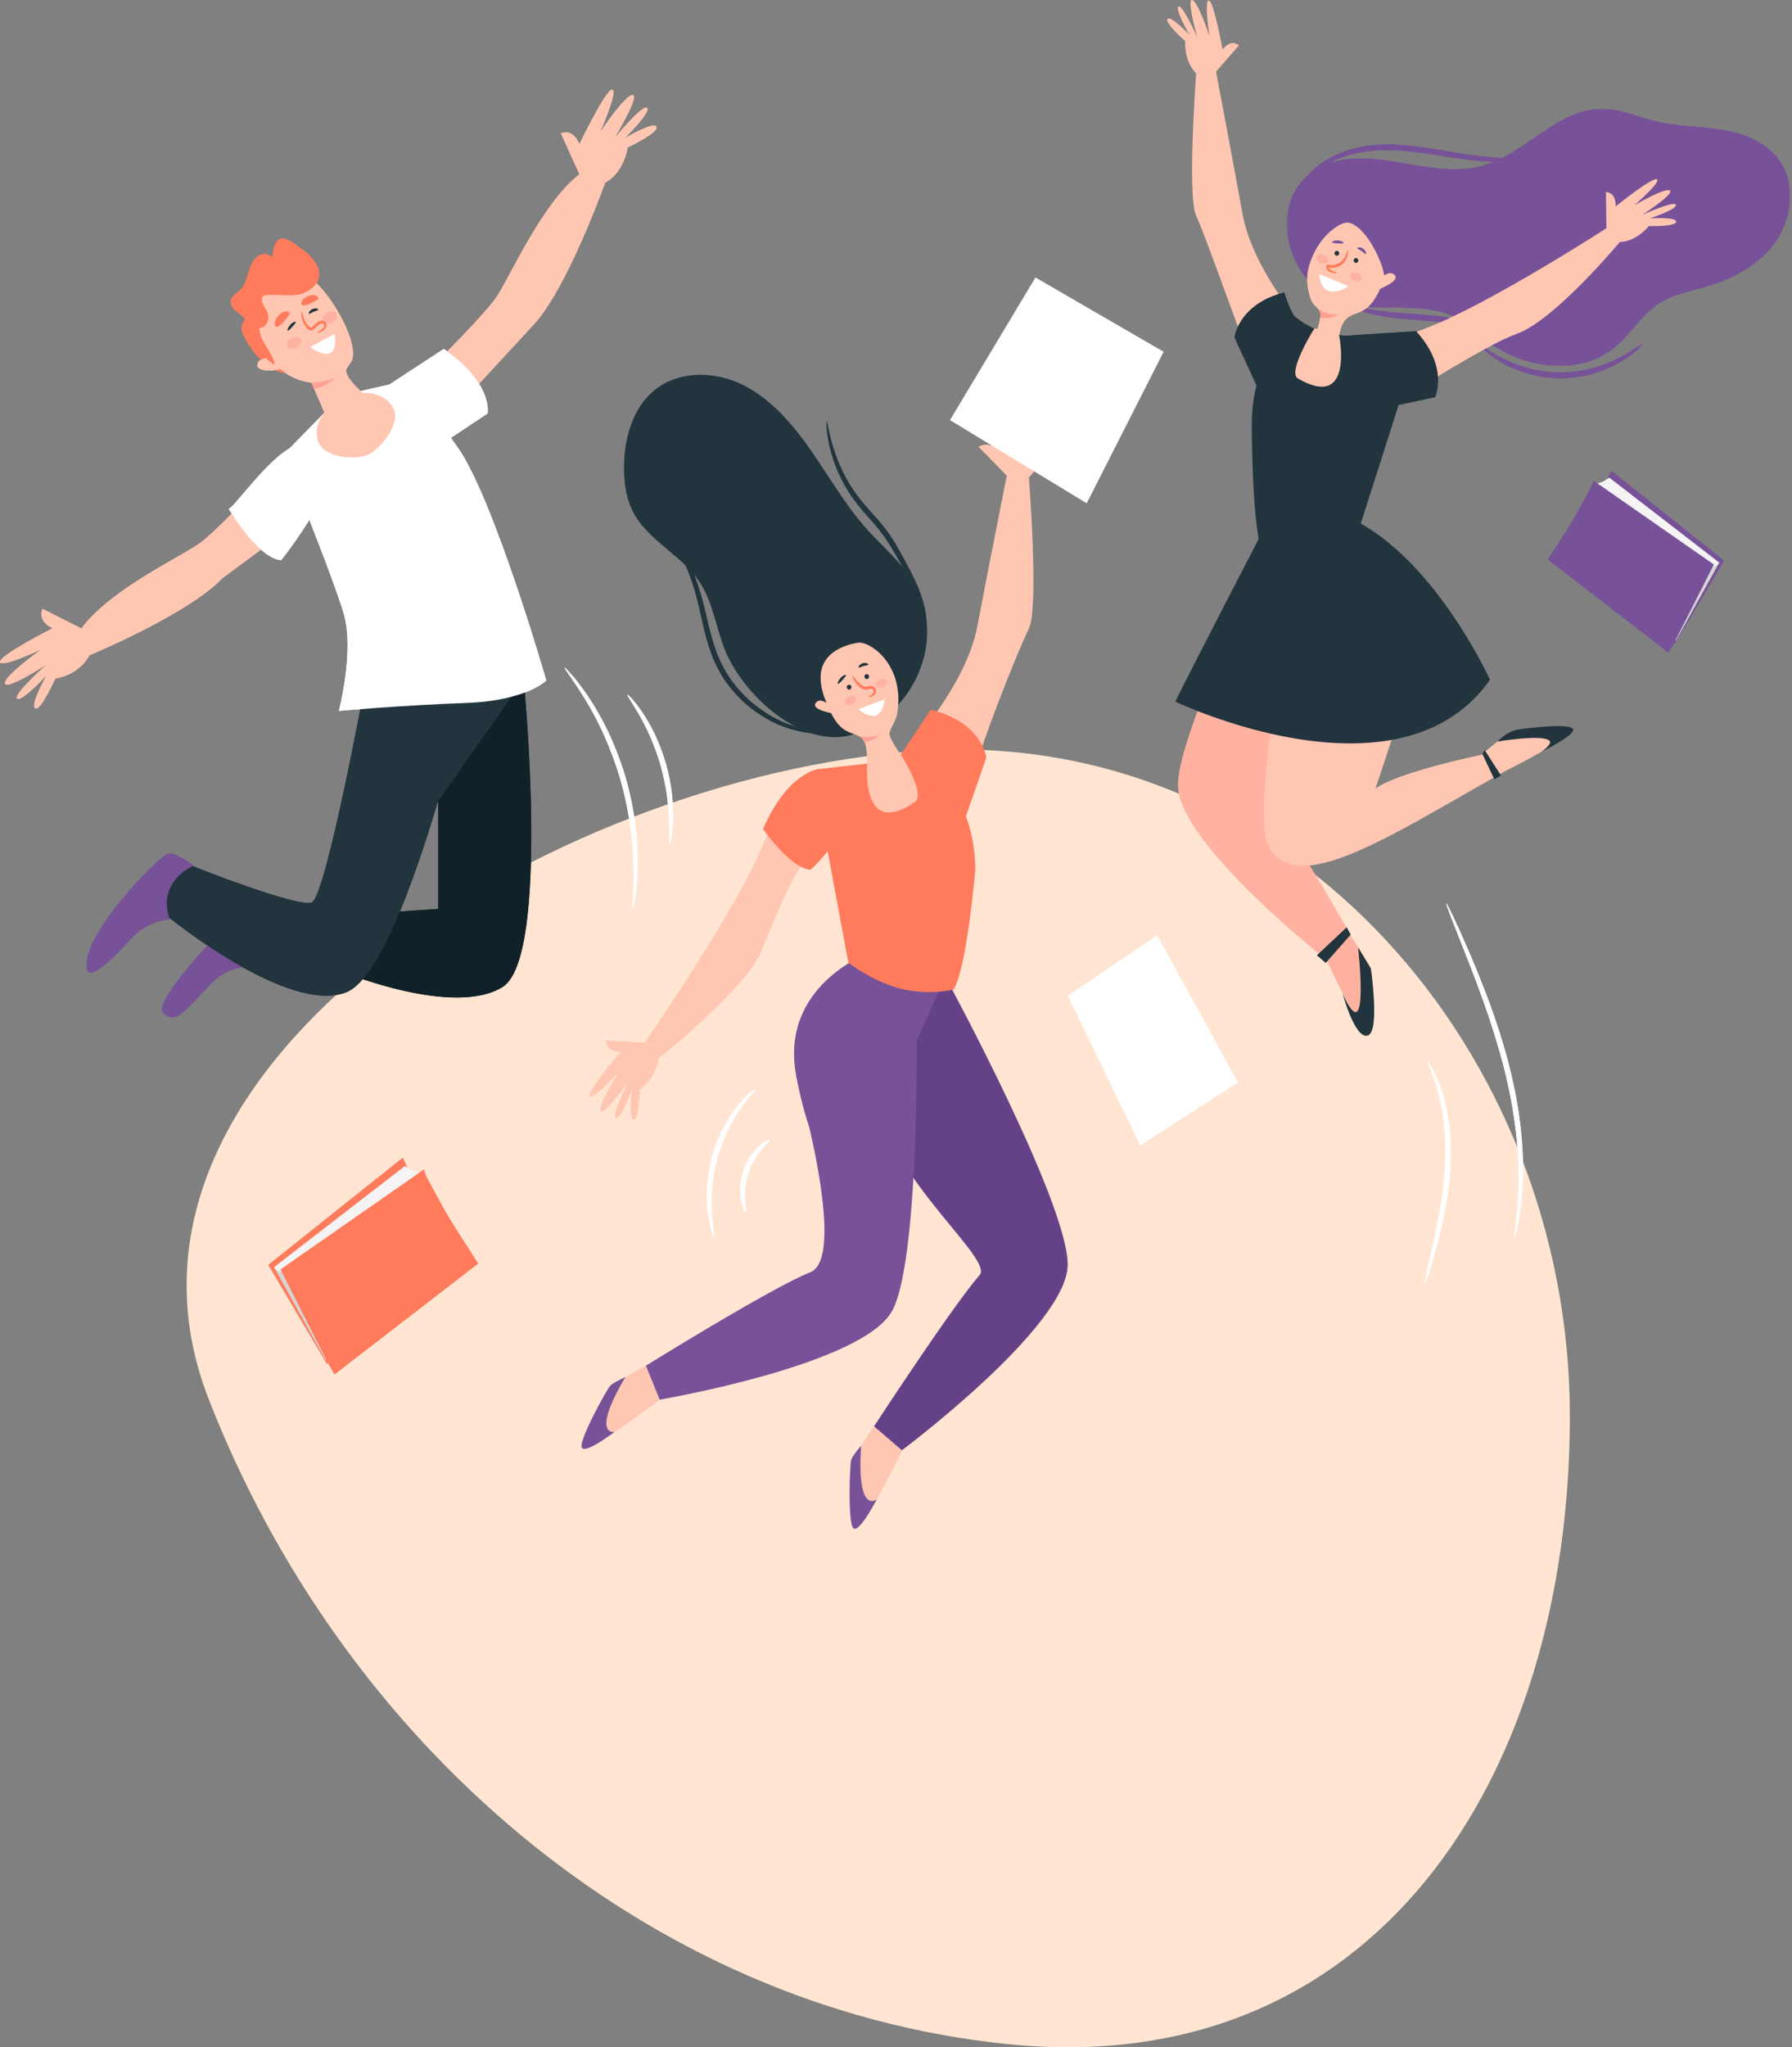 <svg width="605" height="691" viewBox="0 0 605 691" fill="none" xmlns="http://www.w3.org/2000/svg">
<rect x="0" y="0" width="605" height="691" fill="#808080" stroke="none"/>
<path fill-rule="evenodd" clip-rule="evenodd" d="M340.352 689.954C217.094 677.421 115.073 587.113 70.37 472C25.667 356.887 193.974 258.828 315.198 253.21C436.421 247.592 530 355.297 530 477.974C530 600.651 463.611 702.487 340.352 689.954Z" fill="#FFE5D2"/>
<path fill-rule="evenodd" clip-rule="evenodd" d="M482.001 358.397C482.102 358.336 482.73 359.201 483.66 360.905C484.593 362.603 485.754 365.182 486.833 368.51C489.045 375.143 490.433 384.934 489.61 395.613C488.794 406.29 486.427 415.662 484.601 422.333C482.733 429.008 481.358 433.059 481.121 432.99C480.859 432.915 481.787 428.723 483.32 421.984C484.814 415.246 486.945 405.923 487.743 395.465C488.546 385.01 487.404 375.494 485.569 368.915C483.786 362.303 481.707 358.556 482.001 358.397Z" fill="white"/>
<path fill-rule="evenodd" clip-rule="evenodd" d="M488.31 304.961C488.427 304.907 489.188 306.358 490.456 309.033C491.723 311.709 493.504 315.608 495.611 320.473C499.79 330.204 505.415 343.825 509.495 359.638C511.5 367.549 512.867 375.239 513.559 382.301C514.257 389.361 514.328 395.777 513.979 401.131C513.641 406.488 512.992 410.786 512.368 413.709C511.751 416.638 511.262 418.215 511.152 418.189C510.805 418.12 512.333 411.673 512.657 401.067C513.061 390.483 511.728 375.777 507.685 360.141C503.652 344.5 498.257 330.872 494.395 321.02C492.451 316.091 490.879 312.101 489.79 309.343C488.727 306.574 488.191 305.016 488.31 304.961Z" fill="white"/>
<path fill-rule="evenodd" clip-rule="evenodd" d="M254.833 367.679C255.05 367.922 252.927 370.033 250.172 373.954C249.488 374.938 248.745 376.016 248.05 377.246C247.29 378.431 246.629 379.791 245.893 381.195C244.525 384.057 243.227 387.309 242.225 390.85C241.267 394.404 240.709 397.878 240.407 401.061C240.316 402.657 240.183 404.176 240.221 405.599C240.183 407.027 240.262 408.353 240.338 409.567C240.672 414.413 241.394 417.379 241.086 417.466C240.899 417.532 239.711 414.668 239.022 409.707C238.857 408.468 238.699 407.107 238.669 405.633C238.563 404.161 238.639 402.587 238.687 400.929C238.902 397.624 239.43 393.999 240.427 390.31C241.465 386.633 242.864 383.271 244.37 380.352C245.174 378.92 245.911 377.544 246.753 376.358C247.529 375.126 248.358 374.06 249.13 373.103C252.243 369.285 254.711 367.52 254.833 367.679Z" fill="white"/>
<path fill-rule="evenodd" clip-rule="evenodd" d="M259.816 384.787C259.973 385.048 258.79 385.992 257.245 387.797C256.463 388.687 255.638 389.843 254.828 391.181C254.051 392.542 253.307 394.104 252.722 395.826C252.164 397.557 251.827 399.265 251.635 400.838C251.481 402.412 251.447 403.85 251.537 405.057C251.687 407.469 252.062 408.974 251.782 409.079C251.582 409.167 250.74 407.791 250.225 405.24C249.956 403.968 249.846 402.411 249.915 400.686C250.024 398.967 250.341 397.081 250.952 395.19C251.589 393.307 252.455 391.62 253.386 390.195C254.349 388.791 255.358 387.637 256.32 386.809C258.233 385.129 259.71 384.587 259.816 384.787Z" fill="white"/>
<path fill-rule="evenodd" clip-rule="evenodd" d="M190.645 225.352C190.742 225.264 191.58 226.124 193.017 227.764C193.748 228.575 194.61 229.597 195.523 230.857C196.446 232.106 197.555 233.493 198.596 235.16C199.133 235.982 199.697 236.843 200.283 237.741C200.863 238.645 201.389 239.634 201.975 240.633C203.174 242.617 204.249 244.856 205.418 247.192C207.626 251.931 209.737 257.309 211.418 263.139C213.045 268.986 214.078 274.699 214.695 279.926C214.931 282.551 215.195 285.04 215.222 287.383C215.251 288.554 215.325 289.682 215.308 290.771C215.285 291.856 215.261 292.898 215.239 293.893C215.233 295.885 215.025 297.675 214.902 299.248C214.792 300.822 214.601 302.168 214.41 303.262C214.059 305.455 213.804 306.651 213.676 306.633C213.346 306.587 213.967 301.729 213.916 293.878C213.898 292.896 213.882 291.871 213.864 290.799C213.842 289.729 213.733 288.618 213.672 287.468C213.579 285.165 213.26 282.723 212.984 280.149C212.282 275.024 211.219 269.433 209.622 263.693C207.971 257.971 205.95 252.674 203.866 247.974C202.759 245.657 201.752 243.427 200.63 241.44C200.081 240.44 199.593 239.447 199.055 238.536C198.511 237.628 197.991 236.755 197.493 235.923C193.445 229.303 190.39 225.578 190.645 225.352Z" fill="white"/>
<path fill-rule="evenodd" clip-rule="evenodd" d="M211.845 234.499C212.004 234.351 214.154 236.448 216.889 240.491C218.265 242.503 219.715 245.039 221.127 247.964C222.497 250.908 223.806 254.251 224.849 257.875C225.862 261.508 226.505 265.057 226.889 268.306C227.227 271.561 227.332 274.511 227.224 276.981C227.035 281.923 226.322 284.902 226.112 284.868C225.811 284.83 226.053 281.813 225.9 276.979C225.839 274.564 225.6 271.695 225.179 268.54C224.712 265.391 224.036 261.958 223.055 258.429C222.04 254.909 220.817 251.644 219.569 248.737C218.279 245.848 216.984 243.306 215.777 241.241C213.386 237.098 211.613 234.702 211.845 234.499Z" fill="white"/>
<path fill-rule="evenodd" clip-rule="evenodd" d="M137.611 394.251L135.981 390.781L90.612 426.929L110.405 460.367L155.567 420.659L137.611 394.251Z" fill="#FF7B5B"/>
<path fill-rule="evenodd" clip-rule="evenodd" d="M92.513 427.702L109.901 459.059L111.013 458.542L95.528 429.223L92.513 427.702Z" fill="#D7D4D4"/>
<path fill-rule="evenodd" clip-rule="evenodd" d="M136.715 393.564L92.513 427.702C92.513 427.702 92.698 428.435 93.795 428.887C94.893 429.339 95.528 429.223 95.528 429.223L141.999 396.057C141.999 396.057 139.32 395.408 138.348 394.652C137.375 393.893 136.715 393.564 136.715 393.564Z" fill="#F5F3F3"/>
<path fill-rule="evenodd" clip-rule="evenodd" d="M143.135 394.719L94.698 428.457L110.43 459.547L112.964 463.852L161.402 426.469C161.402 426.469 156.301 418.529 153.238 413.734C150.174 408.94 144.161 397.634 143.834 396.909C143.506 396.184 143.135 394.719 143.135 394.719Z" fill="#FF7B5B"/>
<path fill-rule="evenodd" clip-rule="evenodd" d="M542.58 161.804L543.948 158.889L582.046 189.245L565.425 217.324L527.501 183.979L542.58 161.804Z" fill="#775298"/>
<path fill-rule="evenodd" clip-rule="evenodd" d="M580.45 189.894L565.85 216.225L564.915 215.791L577.918 191.171L580.45 189.894Z" fill="#D7D4D4"/>
<path fill-rule="evenodd" clip-rule="evenodd" d="M543.333 161.226L580.45 189.893C580.45 189.893 580.294 190.508 579.374 190.888C578.451 191.267 577.917 191.17 577.917 191.17L538.895 163.32C538.895 163.32 541.144 162.776 541.961 162.139C542.777 161.503 543.333 161.226 543.333 161.226Z" fill="#F5F3F3"/>
<path fill-rule="evenodd" clip-rule="evenodd" d="M537.941 162.198L578.615 190.527L565.406 216.635L563.277 220.25L522.601 188.857C522.601 188.857 526.886 182.189 529.457 178.163C532.031 174.138 537.08 164.643 537.354 164.035C537.629 163.428 537.941 162.198 537.941 162.198Z" fill="#775298"/>
<path fill-rule="evenodd" clip-rule="evenodd" d="M83.445 107.168C83.445 107.168 80.569 109.244 82.006 112.706C83.445 116.167 89.751 126.435 98.27 126.088C98.619 126.075 87.538 107.168 87.538 107.168H83.445Z" fill="#FF7B5B"/>
<path fill-rule="evenodd" clip-rule="evenodd" d="M70.413 296.456C70.413 296.456 59.76 286.532 56.349 288.31C52.183 290.482 28.333 314.85 29.265 326.33C29.648 331.032 34.897 327.003 44.249 316.886C53.605 306.771 65.385 311.106 65.385 311.106L70.413 296.456Z" fill="#775298"/>
<path fill-rule="evenodd" clip-rule="evenodd" d="M96.295 313.192L83.435 305.147C83.435 305.147 50.1 337.736 55.308 342.081C59.258 345.376 61.58 342.421 70.934 332.304C80.287 322.189 92.138 328.005 92.138 328.005L96.295 313.192Z" fill="#775298"/>
<path fill-rule="evenodd" clip-rule="evenodd" d="M174.854 205.975L177.266 241.686L123.731 227.143L174.854 205.975Z" fill="#F3A683"/>
<path fill-rule="evenodd" clip-rule="evenodd" d="M123.731 228.372C123.731 228.372 170.559 231.45 176.794 229.28C176.794 229.28 185.945 323.029 169.662 333.143C153.378 343.26 116.835 328.447 116.835 328.447L126.702 308.216L147.975 306.77V270.643L146.449 271.004L123.731 228.372Z" fill="#112129"/>
<path fill-rule="evenodd" clip-rule="evenodd" d="M65.032 292.319C65.032 292.319 53.253 297.378 57.065 309.662C57.065 309.662 97.271 342.538 116.836 334.95C127.797 330.7 139.571 298.272 147.808 270.566L176.795 229.28C176.795 229.28 163.124 229.993 158.563 229.975C149.846 229.94 123.732 228.372 123.732 228.372C123.732 228.372 110.091 302.797 105.23 304.603C100.37 306.408 65.032 292.319 65.032 292.319Z" fill="#22343D"/>
<path fill-rule="evenodd" clip-rule="evenodd" d="M134.644 135.026C134.644 135.026 162.708 107.568 167.557 100.341C172.407 93.115 182.804 68.91 195.619 58.794L189.384 45.065C189.384 45.065 193.196 42.898 195.619 48.677C195.619 48.677 204.626 29.892 206.705 30.252C208.786 30.613 202.549 44.704 202.549 44.704C202.549 44.704 211.213 31.697 213.637 32.059C216.06 32.42 207.4 46.681 207.4 46.681C207.4 46.681 217.099 34.95 218.486 36.395C219.872 37.84 210.864 46.681 210.864 46.681C210.864 46.681 220.564 40.873 221.604 42.787C222.644 44.704 211.904 49.761 211.904 49.761C211.904 49.761 210.864 58.071 204.283 61.683C204.283 61.683 191.249 98.403 179.469 110.324L141.628 151.335L134.644 135.026Z" fill="#FFC6B2"/>
<path fill-rule="evenodd" clip-rule="evenodd" d="M101.143 149.257C101.143 149.257 74.552 178.264 67.578 183.252C60.602 188.24 37.295 198.856 27.476 212.127L14.369 205.496C14.369 205.496 12.256 209.449 17.776 212.031C17.776 212.031 -0.324 221.248 0.004 223.421C0.33 225.592 13.9 219.221 13.9 219.221C13.9 219.221 1.347 228.133 1.671 230.663C1.995 233.194 15.749 224.296 15.749 224.296C15.749 224.296 4.41 234.301 5.783 235.759C7.154 237.218 15.718 227.91 15.718 227.91C15.718 227.91 10.058 237.97 11.886 239.071C13.712 240.172 18.663 229.021 18.663 229.021C18.663 229.021 26.639 228.018 30.167 221.186C30.167 221.186 63.52 207.347 75.064 195.175L116.569 164.507L101.143 149.257Z" fill="#FFC6B2"/>
<path fill-rule="evenodd" clip-rule="evenodd" d="M111.112 137.696L97.663 151.425L101.073 166.902C101.073 166.902 114.324 200.073 116.327 208.165C119.44 220.749 114.404 239.936 114.404 239.936C114.404 239.936 136.867 237.991 157.306 237.269C177.744 236.546 184.43 229.68 184.43 229.68C184.43 229.68 166.709 168.134 154.474 150.929C142.238 133.727 137.788 128.342 137.788 128.342L119.773 132.448L111.112 137.696Z" fill="white"/>
<path fill-rule="evenodd" clip-rule="evenodd" d="M150.582 148.9L164.595 139.563C164.595 139.563 166.736 129.56 149.837 117.76L130.021 130.709L150.582 148.9Z" fill="white"/>
<path fill-rule="evenodd" clip-rule="evenodd" d="M100.497 150.339C92.815 151.463 78.776 171.767 77.21 171.728C77.21 171.728 87.09 188.542 94.917 189.088C94.917 189.088 129.36 146.118 100.497 150.339Z" fill="white"/>
<path fill-rule="evenodd" clip-rule="evenodd" d="M127.616 137.128C127.616 137.128 116.449 128.428 116.836 124.959C116.934 124.085 118.482 122.667 118.884 121.408C121.049 114.635 110.61 97.181 104.196 93.503C99.151 90.61 101.362 90.354 90.743 96.934C80.124 103.515 86.174 114.893 90.916 120.779C95.399 126.342 100.534 128.725 105.153 129.127L111.721 144.339L127.616 137.128Z" fill="#FFC6B2"/>
<path fill-rule="evenodd" clip-rule="evenodd" d="M107.466 149.205C105.354 143.803 109.354 136.998 116.4 134.001C123.449 131.003 130.871 132.953 132.987 138.352C135.098 143.753 128.006 151.873 124.048 153.556C120.09 155.24 109.577 154.605 107.466 149.205Z" fill="#FFC6B2"/>
<path fill-rule="evenodd" clip-rule="evenodd" d="M90.917 120.779C90.917 120.779 87.295 120.57 86.893 123.087C86.49 125.605 93.532 125.605 96.148 123.716L90.917 120.779Z" fill="#FFC6B2"/>
<path fill-rule="evenodd" clip-rule="evenodd" d="M92.728 123.087C92.04 118.538 87.392 115.156 87.624 110.725C89.851 110.743 91.282 107.866 90.268 105.406C89.869 104.44 89.193 103.613 88.761 102.659C88.331 101.707 88.216 100.46 88.877 99.921C89.191 99.667 89.614 99.623 90.02 99.58C93.323 99.226 98.982 100.259 102.022 99.084C104.916 97.966 108.018 95.791 107.717 92.093C107.454 88.874 104.727 86.263 102.223 84.291C100.788 83.16 96.688 80.203 95.141 80.472C92.78 80.881 92.207 84.166 92.037 86.915C90.385 85.276 87.949 85.538 86.513 86.873C85.077 88.207 84.397 90.327 83.771 92.373C83.145 94.421 82.481 96.546 81.064 97.906C79.743 99.174 77.655 100.133 77.928 102.289C78.254 104.858 81.473 105.771 82.961 107.962C82.594 107.425 82.283 110.855 82.495 111.436C83.13 113.189 84.714 114.348 85.86 115.688C88.301 118.544 89.494 121.42 92.728 123.087Z" fill="#FF7B5B"/>
<path fill-rule="evenodd" clip-rule="evenodd" d="M112.961 112.686L104.709 117.137C104.709 117.137 114.62 124.639 112.961 112.686Z" fill="white"/>
<path fill-rule="evenodd" clip-rule="evenodd" d="M101.608 114.451C102.059 115.343 101.391 116.633 100.117 117.332C98.843 118.032 97.445 117.875 96.994 116.983C96.545 116.091 97.211 114.802 98.485 114.101C99.76 113.402 101.157 113.558 101.608 114.451Z" fill="#FFB2A0"/>
<path fill-rule="evenodd" clip-rule="evenodd" d="M113.657 105.868C114.108 106.76 113.441 108.05 112.167 108.749C110.893 109.448 109.495 109.292 109.044 108.4C108.594 107.507 109.26 106.217 110.534 105.518C111.81 104.819 113.206 104.975 113.657 105.868Z" fill="#FFB2A0"/>
<path fill-rule="evenodd" clip-rule="evenodd" d="M107.2 112.371C107.162 112.321 107.316 112.109 107.673 111.841C108.014 111.566 108.606 111.271 109.047 110.776C109.483 110.298 109.639 109.299 108.972 109.158C108.278 108.912 107.491 109.742 106.587 110.531C106.364 110.724 106.143 110.916 105.924 111.105C105.719 111.301 105.289 111.588 104.842 111.53C103.99 111.386 103.628 110.793 103.3 110.397C102.646 109.522 102.243 108.605 102.02 107.812C101.577 106.21 101.776 105.175 101.882 105.184C102.031 105.177 102.08 106.171 102.642 107.581C102.926 108.281 103.35 109.077 103.967 109.829C104.268 110.209 104.647 110.565 104.917 110.576C105.03 110.582 105.118 110.542 105.331 110.356C105.547 110.167 105.765 109.975 105.986 109.782C106.441 109.398 106.835 109.01 107.356 108.649C107.861 108.294 108.582 108.07 109.228 108.298C109.917 108.487 110.322 109.326 110.202 109.908C110.124 110.502 109.841 110.94 109.519 111.26C108.84 111.852 108.232 111.996 107.849 112.175C107.456 112.33 107.241 112.426 107.2 112.371Z" fill="#FF7B5B"/>
<path fill-rule="evenodd" clip-rule="evenodd" d="M105.153 129.127C105.153 129.127 110.417 129.158 113.273 127.324C113.273 127.324 110.857 130.419 106.022 131.22L105.153 129.127Z" fill="#FFA192"/>
<path fill-rule="evenodd" clip-rule="evenodd" d="M107.436 104.511C107.388 104.783 106.652 104.866 105.874 105.224C105.085 105.557 104.516 106.05 104.296 105.897C104.071 105.773 104.443 104.793 105.509 104.325C106.573 103.855 107.505 104.255 107.436 104.511Z" fill="#22343D"/>
<path fill-rule="evenodd" clip-rule="evenodd" d="M97.12 111.567C96.921 111.414 97.233 110.53 97.991 109.645C98.758 108.741 99.738 108.44 99.841 108.693C99.951 108.939 99.354 109.511 98.682 110.305C97.999 111.097 97.336 111.735 97.12 111.567Z" fill="#22343D"/>
<path fill-rule="evenodd" clip-rule="evenodd" d="M93.122 110.203C92.695 109.874 92.363 108.463 93.995 106.561C95.643 104.618 97.484 104.96 97.704 105.5C97.941 106.03 97.328 106.784 95.882 108.494C94.415 110.198 93.584 110.564 93.122 110.203Z" fill="#FF7B5B"/>
<path fill-rule="evenodd" clip-rule="evenodd" d="M101.787 102.714C101.551 102.254 101.812 100.914 103.935 99.98C106.088 99.016 107.522 100.08 107.502 100.633C107.498 101.182 106.687 101.568 104.796 102.417C102.891 103.251 102.042 103.216 101.787 102.714Z" fill="#FF7B5B"/>
<path fill-rule="evenodd" clip-rule="evenodd" d="M554.6 116.043C554.739 116.187 552.452 118.869 547.707 121.791C543.021 124.709 535.648 127.602 527.167 127.668C518.687 127.733 511.273 124.954 506.546 122.108C501.762 119.26 499.437 116.611 499.573 116.465C499.771 116.205 502.371 118.439 507.162 120.884C511.906 123.34 519.057 125.776 527.152 125.715C535.25 125.651 542.365 123.105 547.075 120.577C551.829 118.058 554.399 115.784 554.6 116.043Z" fill="#775298"/>
<path fill-rule="evenodd" clip-rule="evenodd" d="M502.86 111.99C502.731 112.287 500.199 111.192 495.934 110.2C493.808 109.677 491.229 109.274 488.357 108.901C485.473 108.569 482.286 108.305 478.92 108.055C475.553 107.809 472.331 107.526 469.404 107.148C466.477 106.743 463.847 106.261 461.681 105.65C457.331 104.467 454.868 103.066 454.953 102.868C455.067 102.57 457.657 103.492 461.964 104.3C464.113 104.728 466.706 105.059 469.593 105.359C472.488 105.635 475.684 105.861 479.055 106.108C482.429 106.358 485.657 106.68 488.581 107.118C491.504 107.597 494.126 108.154 496.271 108.864C500.578 110.236 502.957 111.804 502.86 111.99Z" fill="#775298"/>
<mask id="mask0" style="mask-type:alpha" maskUnits="userSpaceOnUse" x="434" y="36" width="171" height="88">
<path fill-rule="evenodd" clip-rule="evenodd" d="M434.468 36.712H604.354V123.508H434.468V36.712Z" fill="white"/>
</mask>
<g mask="url(#mask0)">
<path fill-rule="evenodd" clip-rule="evenodd" d="M451.556 54.292C459.642 52.503 468.019 54.043 476.172 55.46C484.326 56.877 492.79 58.154 500.761 55.872C515.153 51.753 526.079 36.59 541.003 36.712C547.149 36.762 552.941 39.499 558.929 40.947C566.363 42.746 574.108 42.552 581.639 43.835C589.172 45.118 596.952 48.277 601.209 54.883C606.259 62.722 604.875 73.78 599.575 81.439C594.276 89.099 585.79 93.763 577.095 96.406C571.03 98.249 564.568 99.314 559.32 102.982C554.011 106.692 550.544 112.663 545.598 116.881C533.186 127.466 513.87 124.432 501.049 114.392C497.828 111.87 494.842 108.943 491.223 107.097C476.503 99.583 455.332 109.529 442.654 95.859C429.78 81.975 431.614 58.703 451.556 54.292Z" fill="#775298"/>
</g>
<path fill-rule="evenodd" clip-rule="evenodd" d="M447.516 323.175C447.516 323.175 461.003 353.32 462.581 347.738C464.155 342.154 463.634 328.748 462.79 326.834C461.941 324.92 456.428 316.464 456.428 316.464L447.516 323.175Z" fill="#FFB2A0"/>
<path fill-rule="evenodd" clip-rule="evenodd" d="M545.04 79.409C546.288 81.076 545.454 79.285 546.867 81.69C552.74 81.476 556.682 76.294 556.682 76.294C556.682 76.294 566.004 76.552 565.896 74.815C565.79 73.076 556.96 73.725 556.96 73.725C556.96 73.725 566.301 70.666 565.789 69.138C565.279 67.612 554.495 72.481 554.495 72.481C554.495 72.481 565.377 65.437 563.769 64.307C562.163 63.181 551.692 69.329 551.692 69.329C551.692 69.329 560.792 61.535 559.428 60.53C558.067 59.526 545.445 69.67 545.445 69.67C545.629 64.68 542.196 64.854 542.196 64.854L542.338 77.039C542.338 77.039 544.465 78.642 545.04 79.409Z" fill="#FFC6B2"/>
<path fill-rule="evenodd" clip-rule="evenodd" d="M406.866 24.262C404.872 24.646 406.418 23.923 403.829 24.747C399.577 20.518 400.141 13.873 400.141 13.873C400.141 13.873 393.009 7.612 394.191 6.388C395.381 5.162 401.569 11.761 401.569 11.761C401.569 11.761 396.534 3.005 397.888 2.218C399.241 1.431 404.208 12.537 404.208 12.537C404.208 12.537 400.553 -0.264 402.475 0.004C404.393 0.273 408.309 12.118 408.309 12.118C408.309 12.118 406.467 -0.009 408.123 0.183C409.781 0.374 412.764 16.699 412.764 16.699C415.802 12.839 418.257 15.347 418.257 15.347L410.554 24.181C410.554 24.181 407.784 24.088 406.866 24.262Z" fill="#FFC6B2"/>
<path fill-rule="evenodd" clip-rule="evenodd" d="M455.249 75.159C452.67 74.717 446.433 79.039 443.313 86.084C441.566 90.027 440.364 94.033 442.369 100.446C443.313 103.462 445.289 103.84 445.73 105.191C446.287 106.902 444.441 112.295 444.441 112.295L451.803 115.395C452.282 111.691 452.824 107.964 456.444 106.355C457.799 105.753 459.249 105.372 460.527 104.607C463.976 102.546 465.818 98.036 467.235 94.343C468.292 91.585 461.716 76.264 455.249 75.159Z" fill="#FFC6B2"/>
<path fill-rule="evenodd" clip-rule="evenodd" d="M446.485 179.857L434.151 174.697C434.151 174.697 397.546 245.483 397.698 265.123C397.85 284.762 447.973 324.084 447.973 324.084L456.427 316.465C456.427 316.465 440.952 288.326 432.679 278.405C424.406 268.481 446.485 179.857 446.485 179.857Z" fill="#FFB2A0"/>
<path fill-rule="evenodd" clip-rule="evenodd" d="M507.727 260.494C507.727 260.494 534.913 247.043 529.45 245.856C523.987 244.673 511.211 246.303 509.452 247.338C507.69 248.373 500.057 254.789 500.057 254.789L507.727 260.494Z" fill="#FFC6B2"/>
<path fill-rule="evenodd" clip-rule="evenodd" d="M458.601 179.243L439.89 186.342C439.89 186.342 421.173 272.19 428.318 285.667C435.461 299.15 455.528 290.228 484.108 273.963L508.046 260.336L500.056 254.79C500.056 254.79 472.2 260.482 464.377 266.158C464.377 266.158 468.46 254.095 473.903 237.068C479.346 220.04 483.1 202.658 458.601 179.243Z" fill="#FFC6B2"/>
<path fill-rule="evenodd" clip-rule="evenodd" d="M435.57 120.758C435.57 115.055 437.33 110.93 442.8 110.93C448.269 110.93 455.831 112.929 455.831 118.634C455.831 124.34 451.521 133.604 446.048 133.604C440.579 133.604 435.57 126.465 435.57 120.758Z" fill="#FFC6B2"/>
<path fill-rule="evenodd" clip-rule="evenodd" d="M439.889 110.112C439.889 110.112 422.881 90.918 419.479 72.115C416.075 53.315 410.295 22.806 410.295 22.806L403.83 24.747C403.83 24.747 400.767 66.441 403.83 72.826C406.891 79.211 421.851 121.723 426.406 132.887L439.889 110.112Z" fill="#FFC6B2"/>
<path fill-rule="evenodd" clip-rule="evenodd" d="M458.162 125.072C458.162 125.072 459.47 119.101 480.978 110.986C502.485 102.872 543.061 76.572 543.061 76.572L547.109 81.402C547.109 81.402 525.062 107.958 512.236 112.616C499.41 117.275 472.167 135.64 469.364 137.11C465.125 139.333 465.177 142.131 458.162 125.072Z" fill="#FFC6B2"/>
<path fill-rule="evenodd" clip-rule="evenodd" d="M439.889 110.112C439.889 110.112 422.609 115.952 422.609 143.372C422.609 143.372 422.62 180.926 426.692 187.758C426.692 187.758 433.313 189.527 441.568 187.758C450.223 185.902 458.601 179.244 458.601 179.244L472.194 136.688L470.569 116.749L452.086 113.028C452.086 113.028 457.388 138.865 438.205 127.757C434.477 125.599 443.69 110.941 443.69 110.941L439.889 110.112Z" fill="#22343D"/>
<path fill-rule="evenodd" clip-rule="evenodd" d="M425.268 132.413L416.753 113.914C416.753 113.914 417.974 102.691 433.606 98.67C433.606 98.67 435.186 104.327 436.919 106.488C438.651 108.648 443.696 110.947 443.696 110.947L425.268 132.413Z" fill="#22343D"/>
<path fill-rule="evenodd" clip-rule="evenodd" d="M457.459 139.849L484.536 134.061C484.536 134.061 489.244 123.89 478.081 111.791C478.081 111.791 456.961 113.121 454.227 113.358C451.536 113.591 453.384 115.752 453.384 115.752L457.459 139.849Z" fill="#22343D"/>
<path fill-rule="evenodd" clip-rule="evenodd" d="M426.649 178.611C426.649 178.611 401.039 227.987 396.808 236.809C396.808 236.809 472.363 273.002 503.034 229.438C503.034 229.438 485.588 190.93 458.616 176.27L446.981 172.637L427.104 178.373" fill="#22343D"/>
<path fill-rule="evenodd" clip-rule="evenodd" d="M466.243 93.876C466.243 93.876 469.161 90.834 470.955 92.939C472.75 95.045 464.449 98.088 464.449 98.088L466.243 93.876Z" fill="#FFC6B2"/>
<path fill-rule="evenodd" clip-rule="evenodd" d="M519.606 52.385C519.634 52.49 518.507 52.998 516.356 53.531C514.21 54.07 511.025 54.559 507.069 54.642C503.117 54.725 498.416 54.358 493.27 53.631C488.121 52.919 482.527 51.873 476.642 51.204C470.767 50.549 465.117 50.429 460.114 51.272C455.109 52.1 450.777 53.81 447.466 55.806C444.155 57.818 441.851 60.051 440.436 61.74C439.014 63.431 438.373 64.511 438.229 64.42C438.15 64.377 438.578 63.161 439.867 61.266C441.148 59.376 443.408 56.882 446.779 54.627C450.148 52.386 454.625 50.461 459.828 49.497C465.037 48.52 470.864 48.595 476.841 49.263C482.825 49.944 488.425 51.049 493.514 51.85C498.602 52.667 503.201 53.168 507.074 53.261C514.836 53.487 519.535 52.051 519.606 52.385Z" fill="#775298"/>
<path fill-rule="evenodd" clip-rule="evenodd" d="M451.387 92.149C451.379 92.268 450.548 92.352 449.279 91.913C448.966 91.798 448.595 91.647 448.25 91.317C448.08 91.153 447.922 90.934 447.825 90.671C447.686 90.303 447.697 89.885 447.835 89.567C447.876 89.503 447.873 89.351 447.953 89.348L448.2 89.34C448.358 89.317 448.545 89.371 448.727 89.406C449.062 89.473 449.17 89.463 449.409 89.48C449.827 89.49 450.26 89.445 450.693 89.345C452.465 88.956 453.65 87.612 454.182 86.506C454.739 85.394 454.788 84.557 454.937 84.567C455.042 84.552 455.249 85.442 454.788 86.785C454.554 87.442 454.146 88.197 453.488 88.859C452.834 89.52 451.928 90.063 450.899 90.297C450.386 90.417 449.869 90.462 449.372 90.435C449.155 90.424 448.814 90.378 448.715 90.356C448.624 90.34 448.635 90.319 448.617 90.33C448.606 90.341 448.601 90.36 448.602 90.387C448.639 90.515 448.705 90.637 448.799 90.746C448.989 90.969 449.264 91.136 449.533 91.275C450.629 91.836 451.407 92.002 451.387 92.149Z" fill="#FF7B5B"/>
<path fill-rule="evenodd" clip-rule="evenodd" d="M445.313 92.478L455.288 96.576C455.288 96.576 446.522 102.879 445.313 92.478Z" fill="white"/>
<path fill-rule="evenodd" clip-rule="evenodd" d="M459.547 94.45C459.193 95.151 458.094 95.274 457.093 94.724C456.091 94.175 455.567 93.161 455.92 92.46C456.274 91.758 457.373 91.635 458.375 92.185C459.376 92.734 459.901 93.748 459.547 94.45Z" fill="#FFB2A0"/>
<path fill-rule="evenodd" clip-rule="evenodd" d="M448.415 88.295C448.112 89.022 447.026 89.232 445.988 88.763C444.95 88.295 444.352 87.326 444.654 86.598C444.955 85.87 446.043 85.66 447.081 86.129C448.119 86.598 448.717 87.567 448.415 88.295Z" fill="#FFB2A0"/>
<path fill-rule="evenodd" clip-rule="evenodd" d="M444.72 103.885C444.72 103.885 448.217 106.938 451.864 105.955C451.864 105.955 450.607 107.922 445.765 107.2C445.765 107.2 446.167 105.033 444.72 103.885Z" fill="#FFA192"/>
<path fill-rule="evenodd" clip-rule="evenodd" d="M458.59 87.917C458.59 88.372 458.236 88.741 457.8 88.741C457.364 88.741 457.009 88.372 457.009 87.917C457.009 87.463 457.364 87.093 457.8 87.093C458.236 87.093 458.59 87.463 458.59 87.917Z" fill="#22343D"/>
<path fill-rule="evenodd" clip-rule="evenodd" d="M452.123 85.488C452.123 85.943 451.769 86.312 451.333 86.312C450.896 86.312 450.544 85.943 450.544 85.488C450.544 85.033 450.896 84.664 451.333 84.664C451.769 84.664 452.123 85.033 452.123 85.488Z" fill="#22343D"/>
<path fill-rule="evenodd" clip-rule="evenodd" d="M461.129 85.722C460.885 85.83 460.413 85.235 459.699 84.753C459 84.25 458.292 84.024 458.293 83.748C458.27 83.484 459.259 83.269 460.22 83.942C461.182 84.609 461.373 85.642 461.129 85.722Z" fill="#775298"/>
<path fill-rule="evenodd" clip-rule="evenodd" d="M449.732 81.724C449.715 81.466 450.564 81.142 451.701 81.174C452.858 81.199 453.712 81.785 453.593 82.029C453.484 82.276 452.679 82.17 451.664 82.15C450.643 82.119 449.748 82.004 449.732 81.724Z" fill="#775298"/>
<path fill-rule="evenodd" clip-rule="evenodd" d="M453.293 335.423C453.293 335.423 457.442 350.781 461.726 349.523C466.01 348.267 462.789 326.834 462.789 326.834L458.515 319.789C458.515 319.789 462.53 355.666 453.293 335.423Z" fill="#22343D"/>
<path fill-rule="evenodd" clip-rule="evenodd" d="M505.613 250.283C505.613 250.283 508.629 246.85 512.287 246.278C515.945 245.706 529.02 244.084 530.94 245.896C532.861 247.708 520.343 253.782 520.343 253.782C520.343 253.782 524.704 250.884 522.893 249.807C519.693 247.898 505.613 250.283 505.613 250.283Z" fill="#22343D"/>
<path fill-rule="evenodd" clip-rule="evenodd" d="M500.425 254.394L504.518 263.06L506.752 261.767L501.293 253.23L500.425 254.394Z" fill="#22343D"/>
<path fill-rule="evenodd" clip-rule="evenodd" d="M454.653 312.99L444.605 322.433L447.583 325.021L456.017 315.448L454.653 312.99Z" fill="#22343D"/>
<path fill-rule="evenodd" clip-rule="evenodd" d="M244.587 218.977C241.729 211.582 240.631 203.349 236.367 196.732C230.231 187.21 218.446 182.486 213.467 172.255C211.352 167.91 210.689 162.939 210.667 158.067C210.626 148.427 213.394 138.18 220.534 132.054C228.738 125.015 241.048 125.113 250.657 129.842C260.263 134.57 267.604 143.154 273.845 152.12C280.087 161.085 285.551 170.706 292.819 178.786C298.208 184.776 304.6 189.943 308.659 196.981C319.788 216.276 308.338 240.689 288.692 247.653C271.429 253.77 250.559 234.437 244.587 218.977Z" fill="#22343D"/>
<path fill-rule="evenodd" clip-rule="evenodd" d="M219.994 355.06C221.702 356.525 219.838 355.51 222.324 357.198C221.769 363.673 216.026 367.753 216.026 367.753C216.026 367.753 215.783 378.062 213.938 377.85C212.089 377.641 213.273 367.923 213.273 367.923C213.273 367.923 209.492 378.077 207.892 377.431C206.294 376.787 212.082 365.136 212.082 365.136C212.082 365.136 203.969 376.78 202.855 374.944C201.742 373.11 208.88 361.873 208.88 361.873C208.88 361.873 200.066 371.51 199.069 369.95C198.075 368.394 209.589 354.992 209.589 354.992C204.26 354.93 204.637 351.148 204.637 351.148L217.617 351.951C217.617 351.951 219.208 354.383 219.994 355.06Z" fill="#FFC6B2"/>
<path fill-rule="evenodd" clip-rule="evenodd" d="M343.997 160.635C346.219 161.042 344.495 160.274 347.377 161.148C352.11 156.664 351.482 149.617 351.482 149.617C351.482 149.617 359.421 142.979 358.105 141.682C356.78 140.381 349.893 147.377 349.893 147.377C349.893 147.377 355.497 138.094 353.99 137.258C352.485 136.424 346.957 148.201 346.957 148.201C346.957 148.201 351.024 134.627 348.885 134.911C346.751 135.196 342.392 147.756 342.392 147.756C342.392 147.756 344.442 134.898 342.598 135.101C340.753 135.303 337.769 152.148 337.769 152.148C333.422 148.459 330.38 150.821 330.38 150.821L339.893 160.549C339.893 160.549 342.977 160.451 343.997 160.635Z" fill="#FFC6B2"/>
<path fill-rule="evenodd" clip-rule="evenodd" d="M289.657 216.936C293.672 216.282 305.918 224.557 302.802 241.363C302.541 242.774 300.774 245.88 300.334 247.165C299.778 248.791 304.11 254.747 304.11 254.747L292.927 258.472C292.45 254.95 293.253 249.802 289.639 248.271C288.287 247.699 286.84 247.336 285.565 246.61C282.121 244.649 280.283 240.36 278.869 236.849C277.813 234.224 277.009 231.402 277.039 228.555C277.112 221.385 283.202 217.987 289.657 216.936Z" fill="#FFC6B2"/>
<path fill-rule="evenodd" clip-rule="evenodd" d="M312.051 262.961C312.051 256.913 310.211 254.604 304.123 254.604C298.035 254.604 289.998 256.913 289.998 262.961C289.998 269.012 294.297 276.583 300.388 276.583C306.475 276.583 312.051 269.012 312.051 262.961Z" fill="#FFC6B2"/>
<path fill-rule="evenodd" clip-rule="evenodd" d="M307.243 251.671C307.243 251.671 326.174 231.318 329.96 211.379C333.748 191.442 340.183 159.09 340.183 159.09L347.377 161.148C347.377 161.148 350.786 205.362 347.377 212.132C343.971 218.905 324.658 265.928 325.037 277.964L307.243 251.671Z" fill="#FFC6B2"/>
<path fill-rule="evenodd" clip-rule="evenodd" d="M273.498 261.526C273.498 261.526 267.061 262.655 257.216 285.979C247.371 309.303 217.08 352.723 217.08 352.723L222.003 357.451C222.003 357.451 251.536 334.506 257.216 320.588C262.894 306.67 270.088 289.365 273.498 290.116C276.904 290.87 291.293 270.177 273.498 261.526Z" fill="#FFC6B2"/>
<path fill-rule="evenodd" clip-rule="evenodd" d="M324.18 281.074L332.994 255.703C332.994 255.703 331.634 243.804 314.237 239.539L304.381 254.346L324.18 281.074Z" fill="#FF7B5B"/>
<path fill-rule="evenodd" clip-rule="evenodd" d="M276.436 259.58C276.436 259.58 266.037 260.493 257.608 279.8C257.608 279.8 266.878 293.145 273.659 293.595C273.659 293.595 298.847 271.145 276.436 259.58Z" fill="#FF7B5B"/>
<path fill-rule="evenodd" clip-rule="evenodd" d="M305.01 488.53C305.01 488.53 289.998 520.497 288.243 514.579C286.491 508.658 287.07 494.44 288.01 492.411C288.954 490.38 295.092 481.414 295.092 481.414L305.01 488.53Z" fill="#FFC6B2"/>
<path fill-rule="evenodd" clip-rule="evenodd" d="M306.157 336.554L319.885 331.081C319.885 331.081 360.628 406.146 360.459 426.973C360.29 447.796 304.502 489.495 304.502 489.495L295.091 481.414C295.091 481.414 321.534 440.872 330.741 430.352C335.346 425.09 302.384 399.306 297.391 374.496C292.399 349.687 306.157 336.554 306.157 336.554Z" fill="#654287"/>
<path fill-rule="evenodd" clip-rule="evenodd" d="M223.615 471.784C223.615 471.784 195.534 493.368 196.702 487.311C197.874 481.248 204.943 468.874 206.716 467.497C208.492 466.123 218.079 460.946 218.079 460.946L223.615 471.784Z" fill="#FFC6B2"/>
<path fill-rule="evenodd" clip-rule="evenodd" d="M268.806 363.136L309.423 338.589C309.423 338.589 311.035 423.857 301.284 442.293C291.535 460.73 222.719 472.41 222.719 472.41L218.079 460.946C218.079 460.946 260.535 434.568 273.57 429.405C286.606 424.24 268.806 363.136 268.806 363.136Z" fill="#775298"/>
<path fill-rule="evenodd" clip-rule="evenodd" d="M292.996 321.798C292.996 321.798 263.089 332.84 268.807 363.136C274.523 393.43 284.052 399.11 284.052 399.11L301.203 369.763L318.422 331.331L301.203 329.054L292.996 321.798Z" fill="#775298"/>
<path fill-rule="evenodd" clip-rule="evenodd" d="M307.243 251.672C307.243 251.672 329.261 264.539 329.261 293.616C329.261 293.616 326.464 326.765 321.93 334.008C321.93 334.008 314.561 335.885 305.373 334.008C295.74 332.041 286.417 324.98 286.417 324.98L278.892 284.396L273.038 260.699L276.212 259.607L292.772 257.71C292.772 257.71 290.393 283.506 308.883 270.696C312.778 267.998 304.035 254.547 304.035 254.547L307.243 251.672Z" fill="#FF7B5B"/>
<path fill-rule="evenodd" clip-rule="evenodd" d="M320.72 141.796L366.885 169.879L392.854 118.728L349.573 93.654L320.72 141.796Z" fill="white"/>
<path fill-rule="evenodd" clip-rule="evenodd" d="M384.944 386.649L417.961 365.335L390.683 315.683L360.501 336.092L384.944 386.649Z" fill="white"/>
<path fill-rule="evenodd" clip-rule="evenodd" d="M222.376 175.073C222.463 174.992 223.482 175.957 225.094 177.925C226.699 179.895 228.889 182.892 231.087 186.936C233.293 190.963 235.476 196.073 237.035 202.004C238.648 207.891 239.73 214.508 242.21 220.882C243.497 224.031 245.058 226.962 246.915 229.554C248.788 232.129 250.866 234.388 253.006 236.359C257.377 240.196 261.957 242.834 266.038 244.359C270.115 245.905 273.607 246.598 276.035 246.847C278.461 247.127 279.831 247.168 279.833 247.334C279.84 247.438 278.473 247.656 275.982 247.606C273.493 247.586 269.869 247.09 265.602 245.663C261.331 244.257 256.506 241.654 251.892 237.733C249.629 235.718 247.43 233.385 245.449 230.704C243.484 228.007 241.824 224.923 240.477 221.623C237.893 214.96 236.872 208.284 235.369 202.476C233.935 196.647 231.94 191.631 229.923 187.596C227.919 183.549 225.929 180.481 224.519 178.389C223.1 176.302 222.269 175.171 222.376 175.073Z" fill="#22343D"/>
<path fill-rule="evenodd" clip-rule="evenodd" d="M279.094 142.217C279.434 142.163 279.763 146.902 282.306 153.912C283.576 157.403 285.464 161.42 288.177 165.447C289.533 167.463 291.093 169.449 292.859 171.429C294.613 173.417 296.523 175.436 298.329 177.701C301.949 182.272 304.44 187.213 306.785 191.573C309.114 195.977 310.968 200.166 311.911 203.913C312.895 207.648 312.952 210.864 312.64 212.997C312.315 215.14 311.804 216.225 311.719 216.195C311.557 216.151 311.821 215.005 311.914 212.929C311.995 210.855 311.741 207.835 310.641 204.304C309.579 200.758 307.667 196.763 305.281 192.453C302.858 188.145 300.346 183.304 296.887 178.947C295.151 176.767 293.268 174.755 291.504 172.718C289.729 170.69 288.116 168.578 286.755 166.465C284.024 162.235 282.201 158.019 281.059 154.375C279.891 150.731 279.394 147.657 279.158 145.538C278.925 143.415 278.988 142.227 279.094 142.217Z" fill="#22343D"/>
<path fill-rule="evenodd" clip-rule="evenodd" d="M293.247 235.202C293.23 235.066 293.982 234.941 294.692 234.071C294.855 233.871 295.02 233.578 295.017 233.408C295.013 233.224 294.891 232.906 294.679 232.723C294.46 232.518 294.216 232.419 293.895 232.453C293.562 232.478 293.157 232.65 292.629 232.733C291.471 232.893 290.567 232.211 289.973 231.659C289.363 231.077 288.897 230.488 288.549 229.959C287.857 228.895 287.642 228.126 287.748 228.069C287.87 228.001 288.287 228.638 289.068 229.53C289.458 229.973 289.95 230.482 290.53 230.972C291.103 231.448 291.803 231.882 292.502 231.767C292.873 231.717 293.305 231.536 293.831 231.499C294.366 231.444 294.962 231.701 295.289 232.085C295.636 232.477 295.831 232.939 295.79 233.486C295.686 234.046 295.402 234.307 295.166 234.552C294.148 235.481 293.215 235.329 293.247 235.202Z" fill="#FF7B5B"/>
<path fill-rule="evenodd" clip-rule="evenodd" d="M298.703 236.003L289.837 239.365C289.837 239.365 297.36 246.228 298.703 236.003Z" fill="white"/>
<path fill-rule="evenodd" clip-rule="evenodd" d="M288.952 235.431C289.306 236.133 288.782 237.147 287.78 237.696C286.779 238.246 285.68 238.123 285.326 237.422C284.972 236.721 285.496 235.706 286.498 235.157C287.499 234.607 288.598 234.729 288.952 235.431Z" fill="#FFB2A0"/>
<path fill-rule="evenodd" clip-rule="evenodd" d="M299.463 229.81C299.753 230.543 299.14 231.501 298.095 231.951C297.049 232.403 295.965 232.175 295.675 231.441C295.385 230.708 295.998 229.75 297.044 229.3C298.09 228.85 299.173 229.077 299.463 229.81Z" fill="#FFB2A0"/>
<path fill-rule="evenodd" clip-rule="evenodd" d="M290.099 248.517C290.099 248.517 293.065 249.147 296.847 248.162C296.847 248.162 294.983 250.051 291.937 250.49C291.937 250.49 291.254 249.174 290.099 248.517Z" fill="#FFA192"/>
<path fill-rule="evenodd" clip-rule="evenodd" d="M293.13 227.734C293.462 228.028 293.503 228.549 293.221 228.895C292.939 229.242 292.441 229.285 292.108 228.99C291.775 228.698 291.734 228.178 292.016 227.83C292.298 227.483 292.797 227.44 293.13 227.734Z" fill="#22343D"/>
<path fill-rule="evenodd" clip-rule="evenodd" d="M287.172 231.309C287.504 231.603 287.545 232.123 287.263 232.47C286.982 232.816 286.483 232.859 286.15 232.565C285.817 232.271 285.776 231.752 286.058 231.404C286.34 231.057 286.839 231.015 287.172 231.309Z" fill="#22343D"/>
<path fill-rule="evenodd" clip-rule="evenodd" d="M293.165 224.295C293.086 224.559 292.346 224.549 291.533 224.807C290.712 225.037 290.09 225.454 289.888 225.274C289.679 225.123 290.162 224.197 291.275 223.867C292.386 223.533 293.264 224.051 293.165 224.295Z" fill="#22343D"/>
<path fill-rule="evenodd" clip-rule="evenodd" d="M282.872 230.777C282.673 230.624 282.985 229.74 283.743 228.856C284.509 227.952 285.49 227.651 285.592 227.903C285.702 228.149 285.104 228.721 284.432 229.516C283.751 230.307 283.087 230.946 282.872 230.777Z" fill="#22343D"/>
<path fill-rule="evenodd" clip-rule="evenodd" d="M279.528 237.643C279.528 237.643 276.684 235.152 275.319 237.405C273.955 239.659 281.462 240.845 281.462 240.845L279.528 237.643Z" fill="#FFC6B2"/>
<path fill-rule="evenodd" clip-rule="evenodd" d="M211.15 464.77C211.15 464.77 207.073 466.619 206.01 467.728C204.946 468.837 195.197 486.397 196.438 488.615C197.679 490.833 207.456 483.303 207.456 483.303C207.456 483.303 199.275 484.919 211.15 464.77Z" fill="#775298"/>
<path fill-rule="evenodd" clip-rule="evenodd" d="M290.706 487.99C290.706 487.99 287.81 491.254 287.363 492.753C286.916 494.25 286.117 514.524 288.205 515.885C290.293 517.248 296 506.06 296 506.06C296 506.06 289.177 511.633 290.706 488.037" fill="#775298"/>
<path fill-rule="evenodd" clip-rule="evenodd" d="M482.001 358.397C482.102 358.336 482.73 359.201 483.66 360.905C484.593 362.603 485.754 365.182 486.833 368.51C489.045 375.143 490.433 384.934 489.61 395.613C488.794 406.29 486.427 415.662 484.601 422.333C482.733 429.008 481.358 433.059 481.121 432.99C480.859 432.915 481.787 428.723 483.32 421.984C484.814 415.246 486.945 405.923 487.743 395.465C488.546 385.01 487.404 375.494 485.569 368.915C483.786 362.303 481.707 358.556 482.001 358.397Z" fill="white"/>
<path fill-rule="evenodd" clip-rule="evenodd" d="M488.31 304.961C488.427 304.907 489.188 306.358 490.456 309.033C491.723 311.709 493.504 315.608 495.611 320.473C499.79 330.204 505.415 343.825 509.495 359.638C511.5 367.549 512.867 375.239 513.559 382.301C514.257 389.361 514.328 395.777 513.979 401.131C513.641 406.488 512.992 410.786 512.368 413.709C511.751 416.638 511.262 418.215 511.152 418.189C510.805 418.12 512.333 411.673 512.657 401.067C513.061 390.483 511.728 375.777 507.685 360.141C503.652 344.5 498.257 330.872 494.395 321.02C492.451 316.091 490.879 312.101 489.79 309.343C488.727 306.574 488.191 305.016 488.31 304.961Z" fill="white"/>
<path fill-rule="evenodd" clip-rule="evenodd" d="M254.833 367.679C255.05 367.922 252.927 370.033 250.172 373.954C249.488 374.938 248.745 376.016 248.05 377.246C247.29 378.431 246.629 379.791 245.893 381.195C244.525 384.057 243.227 387.309 242.225 390.85C241.267 394.404 240.709 397.878 240.407 401.061C240.316 402.657 240.183 404.176 240.221 405.599C240.183 407.027 240.262 408.353 240.338 409.567C240.672 414.413 241.394 417.379 241.086 417.466C240.899 417.532 239.711 414.668 239.022 409.707C238.857 408.468 238.699 407.107 238.669 405.633C238.563 404.161 238.639 402.587 238.687 400.929C238.902 397.624 239.43 393.999 240.427 390.31C241.465 386.633 242.864 383.271 244.37 380.352C245.174 378.92 245.911 377.544 246.753 376.358C247.529 375.126 248.358 374.06 249.13 373.103C252.243 369.285 254.711 367.52 254.833 367.679Z" fill="white"/>
<path fill-rule="evenodd" clip-rule="evenodd" d="M259.816 384.787C259.973 385.048 258.79 385.992 257.245 387.797C256.463 388.687 255.638 389.843 254.828 391.181C254.051 392.542 253.307 394.104 252.722 395.826C252.164 397.557 251.827 399.265 251.635 400.838C251.481 402.412 251.447 403.85 251.537 405.057C251.687 407.469 252.062 408.974 251.782 409.079C251.582 409.167 250.74 407.791 250.225 405.24C249.956 403.968 249.846 402.411 249.915 400.686C250.024 398.967 250.341 397.081 250.952 395.19C251.589 393.307 252.455 391.62 253.386 390.195C254.349 388.791 255.358 387.637 256.32 386.809C258.233 385.129 259.71 384.587 259.816 384.787Z" fill="white"/>
<path fill-rule="evenodd" clip-rule="evenodd" d="M190.645 225.352C190.742 225.264 191.58 226.124 193.017 227.764C193.748 228.575 194.61 229.597 195.523 230.857C196.446 232.106 197.555 233.493 198.596 235.16C199.133 235.982 199.697 236.843 200.283 237.741C200.863 238.645 201.389 239.634 201.975 240.633C203.174 242.617 204.249 244.856 205.418 247.192C207.626 251.931 209.737 257.309 211.418 263.139C213.045 268.986 214.078 274.699 214.695 279.926C214.931 282.551 215.195 285.04 215.222 287.383C215.251 288.554 215.325 289.682 215.308 290.771C215.285 291.856 215.261 292.898 215.239 293.893C215.233 295.885 215.025 297.675 214.902 299.248C214.792 300.822 214.601 302.168 214.41 303.262C214.059 305.455 213.804 306.651 213.676 306.633C213.346 306.587 213.967 301.729 213.916 293.878C213.898 292.896 213.882 291.871 213.864 290.799C213.842 289.729 213.733 288.618 213.672 287.468C213.579 285.165 213.26 282.723 212.984 280.149C212.282 275.024 211.219 269.433 209.622 263.693C207.971 257.971 205.95 252.674 203.866 247.974C202.759 245.657 201.752 243.427 200.63 241.44C200.081 240.44 199.593 239.447 199.055 238.536C198.511 237.628 197.991 236.755 197.493 235.923C193.445 229.303 190.39 225.578 190.645 225.352Z" fill="white"/>
<path fill-rule="evenodd" clip-rule="evenodd" d="M211.845 234.499C212.004 234.351 214.154 236.448 216.889 240.491C218.265 242.503 219.715 245.039 221.127 247.964C222.497 250.908 223.806 254.251 224.849 257.875C225.862 261.508 226.505 265.057 226.889 268.306C227.227 271.561 227.332 274.511 227.224 276.981C227.035 281.923 226.322 284.902 226.112 284.868C225.811 284.83 226.053 281.813 225.9 276.979C225.839 274.564 225.6 271.695 225.179 268.54C224.712 265.391 224.036 261.958 223.055 258.429C222.04 254.909 220.817 251.644 219.569 248.737C218.279 245.848 216.984 243.306 215.777 241.241C213.386 237.098 211.613 234.702 211.845 234.499Z" fill="white"/>
<path fill-rule="evenodd" clip-rule="evenodd" d="M137.611 394.251L135.981 390.781L90.612 426.929L110.405 460.367L155.567 420.659L137.611 394.251Z" fill="#FF7B5B"/>
<path fill-rule="evenodd" clip-rule="evenodd" d="M92.513 427.702L109.901 459.059L111.013 458.542L95.528 429.223L92.513 427.702Z" fill="#D7D4D4"/>
<path fill-rule="evenodd" clip-rule="evenodd" d="M136.715 393.564L92.513 427.702C92.513 427.702 92.698 428.435 93.795 428.887C94.893 429.339 95.528 429.223 95.528 429.223L141.999 396.057C141.999 396.057 139.32 395.408 138.348 394.652C137.375 393.893 136.715 393.564 136.715 393.564Z" fill="#F5F3F3"/>
<path fill-rule="evenodd" clip-rule="evenodd" d="M143.135 394.719L94.698 428.457L110.43 459.547L112.964 463.852L161.402 426.469C161.402 426.469 156.301 418.529 153.238 413.734C150.174 408.94 144.161 397.634 143.834 396.909C143.506 396.184 143.135 394.719 143.135 394.719Z" fill="#FF7B5B"/>
<path fill-rule="evenodd" clip-rule="evenodd" d="M542.58 161.804L543.948 158.889L582.046 189.245L565.425 217.324L527.501 183.979L542.58 161.804Z" fill="#775298"/>
<path fill-rule="evenodd" clip-rule="evenodd" d="M580.45 189.894L565.85 216.225L564.915 215.791L577.918 191.171L580.45 189.894Z" fill="#D7D4D4"/>
<path fill-rule="evenodd" clip-rule="evenodd" d="M543.333 161.226L580.45 189.893C580.45 189.893 580.294 190.508 579.374 190.888C578.451 191.267 577.917 191.17 577.917 191.17L538.895 163.32C538.895 163.32 541.144 162.776 541.961 162.139C542.777 161.503 543.333 161.226 543.333 161.226Z" fill="#F5F3F3"/>
<path fill-rule="evenodd" clip-rule="evenodd" d="M537.941 162.198L578.615 190.527L565.406 216.635L563.277 220.25L522.601 188.857C522.601 188.857 526.886 182.189 529.457 178.163C532.031 174.138 537.08 164.643 537.354 164.035C537.629 163.428 537.941 162.198 537.941 162.198Z" fill="#775298"/>
<path fill-rule="evenodd" clip-rule="evenodd" d="M83.445 107.168C83.445 107.168 80.569 109.244 82.006 112.706C83.445 116.167 89.751 126.435 98.27 126.088C98.619 126.075 87.538 107.168 87.538 107.168H83.445Z" fill="#FF7B5B"/>
<path fill-rule="evenodd" clip-rule="evenodd" d="M70.413 296.456C70.413 296.456 59.76 286.532 56.349 288.31C52.183 290.482 28.333 314.85 29.265 326.33C29.648 331.032 34.897 327.003 44.249 316.886C53.605 306.771 65.385 311.106 65.385 311.106L70.413 296.456Z" fill="#775298"/>
<path fill-rule="evenodd" clip-rule="evenodd" d="M96.295 313.192L83.435 305.147C83.435 305.147 50.1 337.736 55.308 342.081C59.258 345.376 61.58 342.421 70.934 332.304C80.287 322.189 92.138 328.005 92.138 328.005L96.295 313.192Z" fill="#775298"/>
<path fill-rule="evenodd" clip-rule="evenodd" d="M174.854 205.975L177.266 241.686L123.731 227.143L174.854 205.975Z" fill="#F3A683"/>
<path fill-rule="evenodd" clip-rule="evenodd" d="M123.731 228.372C123.731 228.372 170.559 231.45 176.794 229.28C176.794 229.28 185.945 323.029 169.662 333.143C153.378 343.26 116.835 328.447 116.835 328.447L126.702 308.216L147.975 306.77V270.643L146.449 271.004L123.731 228.372Z" fill="#112129"/>
<path fill-rule="evenodd" clip-rule="evenodd" d="M65.032 292.319C65.032 292.319 53.253 297.378 57.065 309.662C57.065 309.662 97.271 342.538 116.836 334.95C127.796 330.7 139.571 298.272 147.808 270.566L176.795 229.28C176.795 229.28 163.124 229.993 158.563 229.975C149.846 229.94 123.732 228.372 123.732 228.372C123.732 228.372 110.091 302.797 105.23 304.603C100.37 306.408 65.032 292.319 65.032 292.319Z" fill="#22343D"/>
<path fill-rule="evenodd" clip-rule="evenodd" d="M134.644 135.026C134.644 135.026 162.708 107.568 167.557 100.341C172.407 93.115 182.804 68.91 195.619 58.794L189.384 45.065C189.384 45.065 193.196 42.898 195.619 48.677C195.619 48.677 204.626 29.892 206.705 30.252C208.786 30.613 202.549 44.704 202.549 44.704C202.549 44.704 211.213 31.697 213.637 32.059C216.06 32.42 207.4 46.681 207.4 46.681C207.4 46.681 217.099 34.95 218.486 36.395C219.872 37.84 210.864 46.681 210.864 46.681C210.864 46.681 220.564 40.873 221.604 42.787C222.644 44.704 211.904 49.761 211.904 49.761C211.904 49.761 210.864 58.071 204.283 61.683C204.283 61.683 191.249 98.403 179.469 110.324L141.628 151.335L134.644 135.026Z" fill="#FFC6B2"/>
<path fill-rule="evenodd" clip-rule="evenodd" d="M101.143 149.257C101.143 149.257 74.552 178.264 67.578 183.252C60.602 188.24 37.295 198.856 27.476 212.127L14.369 205.496C14.369 205.496 12.256 209.449 17.776 212.031C17.776 212.031 -0.324 221.248 0.004 223.421C0.33 225.592 13.9 219.221 13.9 219.221C13.9 219.221 1.347 228.133 1.671 230.663C1.995 233.194 15.749 224.296 15.749 224.296C15.749 224.296 4.41 234.301 5.783 235.759C7.154 237.218 15.718 227.91 15.718 227.91C15.718 227.91 10.058 237.97 11.886 239.071C13.712 240.172 18.663 229.021 18.663 229.021C18.663 229.021 26.639 228.018 30.167 221.186C30.167 221.186 63.52 207.347 75.064 195.175L116.569 164.507L101.143 149.257Z" fill="#FFC6B2"/>
<path fill-rule="evenodd" clip-rule="evenodd" d="M111.112 137.696L97.663 151.425L101.073 166.902C101.073 166.902 114.324 200.073 116.327 208.165C119.44 220.749 114.404 239.936 114.404 239.936C114.404 239.936 136.867 237.991 157.306 237.269C177.744 236.546 184.43 229.68 184.43 229.68C184.43 229.68 166.709 168.134 154.474 150.929C142.238 133.727 137.788 128.342 137.788 128.342L119.773 132.448L111.112 137.696Z" fill="white"/>
<path fill-rule="evenodd" clip-rule="evenodd" d="M150.582 148.9L164.595 139.563C164.595 139.563 166.736 129.56 149.837 117.76L130.021 130.709L150.582 148.9Z" fill="white"/>
<path fill-rule="evenodd" clip-rule="evenodd" d="M100.497 150.339C92.815 151.463 78.776 171.767 77.21 171.728C77.21 171.728 87.09 188.542 94.917 189.088C94.917 189.088 129.36 146.118 100.497 150.339Z" fill="white"/>
<path fill-rule="evenodd" clip-rule="evenodd" d="M127.616 137.128C127.616 137.128 116.449 128.428 116.836 124.959C116.934 124.085 118.482 122.667 118.884 121.408C121.049 114.635 110.61 97.181 104.196 93.503C99.151 90.61 101.362 90.354 90.743 96.934C80.124 103.515 86.174 114.893 90.916 120.779C95.399 126.342 100.534 128.725 105.153 129.127L111.721 144.339L127.616 137.128Z" fill="#FFC6B2"/>
<path fill-rule="evenodd" clip-rule="evenodd" d="M107.466 149.205C105.354 143.803 109.354 136.998 116.4 134.001C123.449 131.003 130.871 132.953 132.987 138.352C135.098 143.753 128.006 151.873 124.048 153.556C120.09 155.24 109.577 154.605 107.466 149.205Z" fill="#FFC6B2"/>
<path fill-rule="evenodd" clip-rule="evenodd" d="M90.917 120.779C90.917 120.779 87.295 120.57 86.893 123.087C86.49 125.605 93.532 125.605 96.148 123.716L90.917 120.779Z" fill="#FFC6B2"/>
<path fill-rule="evenodd" clip-rule="evenodd" d="M92.728 123.087C92.04 118.538 87.392 115.156 87.624 110.725C89.851 110.743 91.282 107.866 90.268 105.406C89.869 104.44 89.193 103.613 88.761 102.659C88.331 101.707 88.216 100.46 88.877 99.921C89.191 99.667 89.614 99.623 90.02 99.58C93.323 99.226 98.982 100.259 102.022 99.084C104.916 97.966 108.018 95.791 107.717 92.093C107.454 88.874 104.727 86.263 102.223 84.291C100.788 83.16 96.688 80.203 95.141 80.472C92.78 80.881 92.207 84.166 92.037 86.915C90.385 85.276 87.949 85.538 86.513 86.873C85.077 88.207 84.397 90.327 83.771 92.373C83.145 94.421 82.481 96.546 81.064 97.906C79.743 99.174 77.655 100.133 77.928 102.289C78.254 104.858 81.473 105.771 82.961 107.962C82.594 107.425 82.283 110.855 82.495 111.436C83.13 113.189 84.714 114.348 85.86 115.688C88.301 118.544 89.494 121.42 92.728 123.087Z" fill="#FF7B5B"/>
<path fill-rule="evenodd" clip-rule="evenodd" d="M112.961 112.686L104.709 117.137C104.709 117.137 114.62 124.639 112.961 112.686Z" fill="white"/>
<path fill-rule="evenodd" clip-rule="evenodd" d="M101.608 114.451C102.059 115.343 101.391 116.633 100.117 117.332C98.843 118.032 97.445 117.875 96.994 116.983C96.545 116.091 97.211 114.802 98.485 114.101C99.76 113.402 101.157 113.558 101.608 114.451Z" fill="#FFB2A0"/>
<path fill-rule="evenodd" clip-rule="evenodd" d="M113.657 105.868C114.108 106.76 113.441 108.05 112.167 108.749C110.893 109.448 109.495 109.292 109.044 108.4C108.594 107.507 109.26 106.217 110.534 105.518C111.81 104.819 113.206 104.975 113.657 105.868Z" fill="#FFB2A0"/>
<path fill-rule="evenodd" clip-rule="evenodd" d="M107.2 112.371C107.162 112.321 107.316 112.109 107.673 111.841C108.014 111.566 108.606 111.271 109.047 110.776C109.483 110.298 109.639 109.299 108.972 109.158C108.278 108.912 107.491 109.742 106.587 110.531C106.364 110.724 106.143 110.916 105.924 111.105C105.719 111.301 105.289 111.588 104.842 111.53C103.99 111.386 103.628 110.793 103.3 110.397C102.646 109.522 102.243 108.605 102.02 107.812C101.577 106.21 101.776 105.175 101.882 105.184C102.031 105.177 102.08 106.171 102.642 107.581C102.926 108.281 103.35 109.077 103.967 109.829C104.268 110.209 104.647 110.565 104.917 110.576C105.03 110.582 105.118 110.542 105.331 110.356C105.547 110.167 105.765 109.975 105.986 109.782C106.441 109.398 106.835 109.01 107.356 108.649C107.861 108.294 108.582 108.07 109.228 108.298C109.917 108.487 110.322 109.326 110.202 109.908C110.124 110.502 109.841 110.94 109.519 111.26C108.84 111.852 108.232 111.996 107.849 112.175C107.456 112.33 107.241 112.426 107.2 112.371Z" fill="#FF7B5B"/>
<path fill-rule="evenodd" clip-rule="evenodd" d="M105.153 129.127C105.153 129.127 110.417 129.158 113.273 127.324C113.273 127.324 110.857 130.419 106.022 131.22L105.153 129.127Z" fill="#FFA192"/>
<path fill-rule="evenodd" clip-rule="evenodd" d="M107.436 104.511C107.388 104.783 106.652 104.866 105.874 105.224C105.085 105.557 104.516 106.05 104.296 105.897C104.071 105.773 104.443 104.793 105.509 104.325C106.573 103.855 107.505 104.255 107.436 104.511Z" fill="#22343D"/>
<path fill-rule="evenodd" clip-rule="evenodd" d="M97.12 111.567C96.921 111.414 97.233 110.53 97.991 109.645C98.758 108.741 99.738 108.44 99.841 108.693C99.951 108.939 99.354 109.511 98.682 110.305C97.999 111.097 97.336 111.735 97.12 111.567Z" fill="#22343D"/>
<path fill-rule="evenodd" clip-rule="evenodd" d="M93.122 110.203C92.695 109.874 92.363 108.463 93.995 106.561C95.643 104.618 97.484 104.96 97.704 105.5C97.941 106.03 97.328 106.784 95.882 108.494C94.415 110.198 93.584 110.564 93.122 110.203Z" fill="#FF7B5B"/>
<path fill-rule="evenodd" clip-rule="evenodd" d="M101.787 102.714C101.551 102.254 101.812 100.914 103.935 99.98C106.088 99.016 107.522 100.08 107.502 100.633C107.498 101.182 106.687 101.568 104.796 102.417C102.891 103.251 102.042 103.216 101.787 102.714Z" fill="#FF7B5B"/>
<path fill-rule="evenodd" clip-rule="evenodd" d="M554.6 116.043C554.739 116.187 552.452 118.869 547.707 121.791C543.021 124.709 535.648 127.602 527.167 127.668C518.687 127.733 511.273 124.954 506.546 122.108C501.762 119.26 499.437 116.611 499.573 116.465C499.771 116.205 502.371 118.439 507.162 120.884C511.906 123.34 519.057 125.776 527.152 125.715C535.25 125.651 542.365 123.105 547.075 120.577C551.829 118.058 554.399 115.784 554.6 116.043Z" fill="#775298"/>
<path fill-rule="evenodd" clip-rule="evenodd" d="M502.86 111.99C502.731 112.287 500.199 111.192 495.934 110.2C493.808 109.677 491.229 109.274 488.357 108.901C485.473 108.569 482.286 108.305 478.92 108.055C475.553 107.809 472.331 107.526 469.404 107.148C466.477 106.743 463.847 106.261 461.681 105.65C457.331 104.467 454.868 103.066 454.953 102.868C455.067 102.57 457.657 103.492 461.964 104.3C464.113 104.728 466.706 105.059 469.593 105.359C472.488 105.635 475.684 105.861 479.055 106.108C482.429 106.358 485.657 106.68 488.581 107.118C491.504 107.597 494.126 108.154 496.271 108.864C500.578 110.236 502.957 111.804 502.86 111.99Z" fill="#775298"/>
<mask id="mask1" style="mask-type:alpha" maskUnits="userSpaceOnUse" x="434" y="36" width="171" height="88">
<path fill-rule="evenodd" clip-rule="evenodd" d="M434.468 36.712H604.354V123.508H434.468V36.712Z" fill="white"/>
</mask>
<g mask="url(#mask1)">
<path fill-rule="evenodd" clip-rule="evenodd" d="M451.556 54.292C459.642 52.503 468.019 54.043 476.172 55.46C484.326 56.877 492.79 58.154 500.761 55.872C515.153 51.753 526.079 36.59 541.003 36.712C547.149 36.762 552.941 39.499 558.929 40.947C566.363 42.746 574.108 42.552 581.639 43.835C589.172 45.118 596.952 48.277 601.209 54.883C606.259 62.722 604.875 73.78 599.575 81.439C594.276 89.099 585.79 93.763 577.095 96.406C571.03 98.249 564.568 99.314 559.32 102.982C554.011 106.692 550.544 112.663 545.598 116.881C533.186 127.466 513.87 124.432 501.049 114.392C497.828 111.87 494.842 108.943 491.223 107.097C476.503 99.583 455.332 109.529 442.654 95.859C429.78 81.975 431.614 58.703 451.556 54.292Z" fill="#775298"/>
<path fill-rule="evenodd" clip-rule="evenodd" d="M545.04 79.409C546.288 81.076 545.454 79.285 546.867 81.69C552.74 81.476 556.682 76.294 556.682 76.294C556.682 76.294 566.004 76.552 565.896 74.815C565.79 73.076 556.96 73.725 556.96 73.725C556.96 73.725 566.301 70.666 565.789 69.138C565.279 67.612 554.495 72.481 554.495 72.481C554.495 72.481 565.377 65.437 563.769 64.307C562.163 63.181 551.692 69.329 551.692 69.329C551.692 69.329 560.792 61.535 559.428 60.53C558.067 59.526 545.445 69.67 545.445 69.67C545.629 64.68 542.196 64.854 542.196 64.854L542.338 77.039C542.338 77.039 544.465 78.642 545.04 79.409Z" fill="#FFC6B2"/>
<path fill-rule="evenodd" clip-rule="evenodd" d="M455.249 75.159C452.67 74.717 446.433 79.039 443.313 86.084C441.566 90.027 440.364 94.033 442.369 100.446C443.313 103.462 445.289 103.84 445.73 105.191C446.287 106.902 444.441 112.295 444.441 112.295L451.803 115.395C452.282 111.691 452.824 107.964 456.444 106.355C457.799 105.753 459.249 105.372 460.527 104.607C463.976 102.546 465.818 98.036 467.235 94.343C468.292 91.585 461.716 76.264 455.249 75.159Z" fill="#FFC6B2"/>
<path fill-rule="evenodd" clip-rule="evenodd" d="M435.57 120.758C435.57 115.055 437.33 110.93 442.8 110.93C448.269 110.93 455.831 112.929 455.831 118.634C455.831 124.34 451.521 133.604 446.048 133.604C440.579 133.604 435.57 126.465 435.57 120.758Z" fill="#FFC6B2"/>
<path fill-rule="evenodd" clip-rule="evenodd" d="M439.889 110.112C439.889 110.112 422.881 90.918 419.479 72.115C416.075 53.315 410.295 22.806 410.295 22.806L403.83 24.747C403.83 24.747 400.767 66.441 403.83 72.826C406.891 79.211 421.851 121.723 426.406 132.887L439.889 110.112Z" fill="#FFC6B2"/>
<path fill-rule="evenodd" clip-rule="evenodd" d="M458.162 125.072C458.162 125.072 459.47 119.101 480.978 110.986C502.485 102.872 543.061 76.572 543.061 76.572L547.109 81.402C547.109 81.402 525.062 107.958 512.236 112.616C499.41 117.275 472.167 135.64 469.364 137.11C465.125 139.333 465.177 142.131 458.162 125.072Z" fill="#FFC6B2"/>
<path fill-rule="evenodd" clip-rule="evenodd" d="M439.889 110.112C439.889 110.112 422.609 115.952 422.609 143.372C422.609 143.372 422.62 180.926 426.692 187.758C426.692 187.758 433.313 189.527 441.568 187.758C450.223 185.902 458.601 179.244 458.601 179.244L472.194 136.688L470.569 116.749L452.086 113.028C452.086 113.028 457.388 138.865 438.205 127.757C434.477 125.599 443.69 110.941 443.69 110.941L439.889 110.112Z" fill="#22343D"/>
<path fill-rule="evenodd" clip-rule="evenodd" d="M425.268 132.413L416.753 113.914C416.753 113.914 417.974 102.691 433.606 98.67C433.606 98.67 435.186 104.327 436.919 106.488C438.651 108.648 443.696 110.947 443.696 110.947L425.268 132.413Z" fill="#22343D"/>
<path fill-rule="evenodd" clip-rule="evenodd" d="M457.459 139.849L484.536 134.061C484.536 134.061 489.244 123.89 478.081 111.791C478.081 111.791 456.961 113.121 454.227 113.358C451.536 113.591 453.384 115.752 453.384 115.752L457.459 139.849Z" fill="#22343D"/>
<path fill-rule="evenodd" clip-rule="evenodd" d="M466.243 93.876C466.243 93.876 469.161 90.834 470.955 92.939C472.75 95.045 464.449 98.088 464.449 98.088L466.243 93.876Z" fill="#FFC6B2"/>
<path fill-rule="evenodd" clip-rule="evenodd" d="M519.606 52.385C519.634 52.49 518.507 52.998 516.356 53.531C514.21 54.07 511.025 54.559 507.069 54.642C503.117 54.725 498.416 54.358 493.27 53.631C488.121 52.919 482.527 51.873 476.642 51.204C470.767 50.549 465.117 50.429 460.114 51.272C455.109 52.1 450.777 53.81 447.466 55.806C444.155 57.818 441.851 60.051 440.436 61.74C439.014 63.431 438.373 64.511 438.229 64.42C438.15 64.377 438.578 63.161 439.867 61.266C441.148 59.376 443.408 56.882 446.779 54.627C450.148 52.386 454.625 50.461 459.828 49.497C465.037 48.52 470.864 48.595 476.841 49.263C482.825 49.944 488.425 51.049 493.514 51.85C498.602 52.667 503.201 53.168 507.074 53.261C514.836 53.487 519.535 52.051 519.606 52.385Z" fill="#775298"/>
<path fill-rule="evenodd" clip-rule="evenodd" d="M451.387 92.149C451.379 92.268 450.548 92.352 449.279 91.913C448.966 91.798 448.595 91.647 448.25 91.317C448.08 91.153 447.922 90.934 447.825 90.671C447.686 90.303 447.697 89.885 447.835 89.567C447.876 89.503 447.873 89.351 447.953 89.348L448.2 89.34C448.358 89.317 448.545 89.371 448.727 89.406C449.062 89.473 449.17 89.463 449.409 89.48C449.827 89.49 450.26 89.445 450.693 89.345C452.465 88.956 453.65 87.612 454.182 86.506C454.739 85.394 454.788 84.557 454.937 84.567C455.042 84.552 455.249 85.442 454.788 86.785C454.554 87.442 454.146 88.197 453.488 88.859C452.834 89.52 451.928 90.063 450.899 90.297C450.386 90.417 449.869 90.462 449.372 90.435C449.155 90.424 448.814 90.378 448.715 90.356C448.624 90.34 448.635 90.319 448.617 90.33C448.606 90.341 448.601 90.36 448.602 90.387C448.639 90.515 448.705 90.637 448.799 90.746C448.989 90.969 449.264 91.136 449.533 91.275C450.629 91.836 451.407 92.002 451.387 92.149Z" fill="#FF7B5B"/>
<path fill-rule="evenodd" clip-rule="evenodd" d="M445.313 92.478L455.288 96.576C455.288 96.576 446.522 102.879 445.313 92.478Z" fill="white"/>
<path fill-rule="evenodd" clip-rule="evenodd" d="M459.547 94.45C459.193 95.151 458.094 95.274 457.093 94.724C456.091 94.175 455.567 93.161 455.92 92.46C456.274 91.758 457.373 91.635 458.375 92.185C459.376 92.734 459.901 93.748 459.547 94.45Z" fill="#FFB2A0"/>
<path fill-rule="evenodd" clip-rule="evenodd" d="M448.415 88.295C448.112 89.022 447.026 89.232 445.988 88.763C444.95 88.295 444.352 87.326 444.654 86.598C444.955 85.87 446.043 85.66 447.081 86.129C448.119 86.598 448.717 87.567 448.415 88.295Z" fill="#FFB2A0"/>
<path fill-rule="evenodd" clip-rule="evenodd" d="M444.72 103.885C444.72 103.885 448.217 106.938 451.864 105.955C451.864 105.955 450.607 107.922 445.765 107.2C445.765 107.2 446.167 105.033 444.72 103.885Z" fill="#FFA192"/>
<path fill-rule="evenodd" clip-rule="evenodd" d="M458.59 87.917C458.59 88.372 458.236 88.741 457.8 88.741C457.364 88.741 457.009 88.372 457.009 87.917C457.009 87.463 457.364 87.093 457.8 87.093C458.236 87.093 458.59 87.463 458.59 87.917Z" fill="#22343D"/>
<path fill-rule="evenodd" clip-rule="evenodd" d="M452.123 85.488C452.123 85.943 451.769 86.312 451.333 86.312C450.896 86.312 450.544 85.943 450.544 85.488C450.544 85.033 450.896 84.664 451.333 84.664C451.769 84.664 452.123 85.033 452.123 85.488Z" fill="#22343D"/>
<path fill-rule="evenodd" clip-rule="evenodd" d="M461.129 85.722C460.885 85.83 460.413 85.235 459.699 84.753C459 84.25 458.292 84.024 458.293 83.748C458.27 83.484 459.259 83.269 460.22 83.942C461.182 84.609 461.373 85.642 461.129 85.722Z" fill="#775298"/>
<path fill-rule="evenodd" clip-rule="evenodd" d="M449.732 81.724C449.715 81.466 450.564 81.142 451.701 81.174C452.858 81.199 453.712 81.785 453.593 82.029C453.484 82.276 452.679 82.17 451.664 82.15C450.643 82.119 449.748 82.004 449.732 81.724Z" fill="#775298"/>
</g>
</svg>
